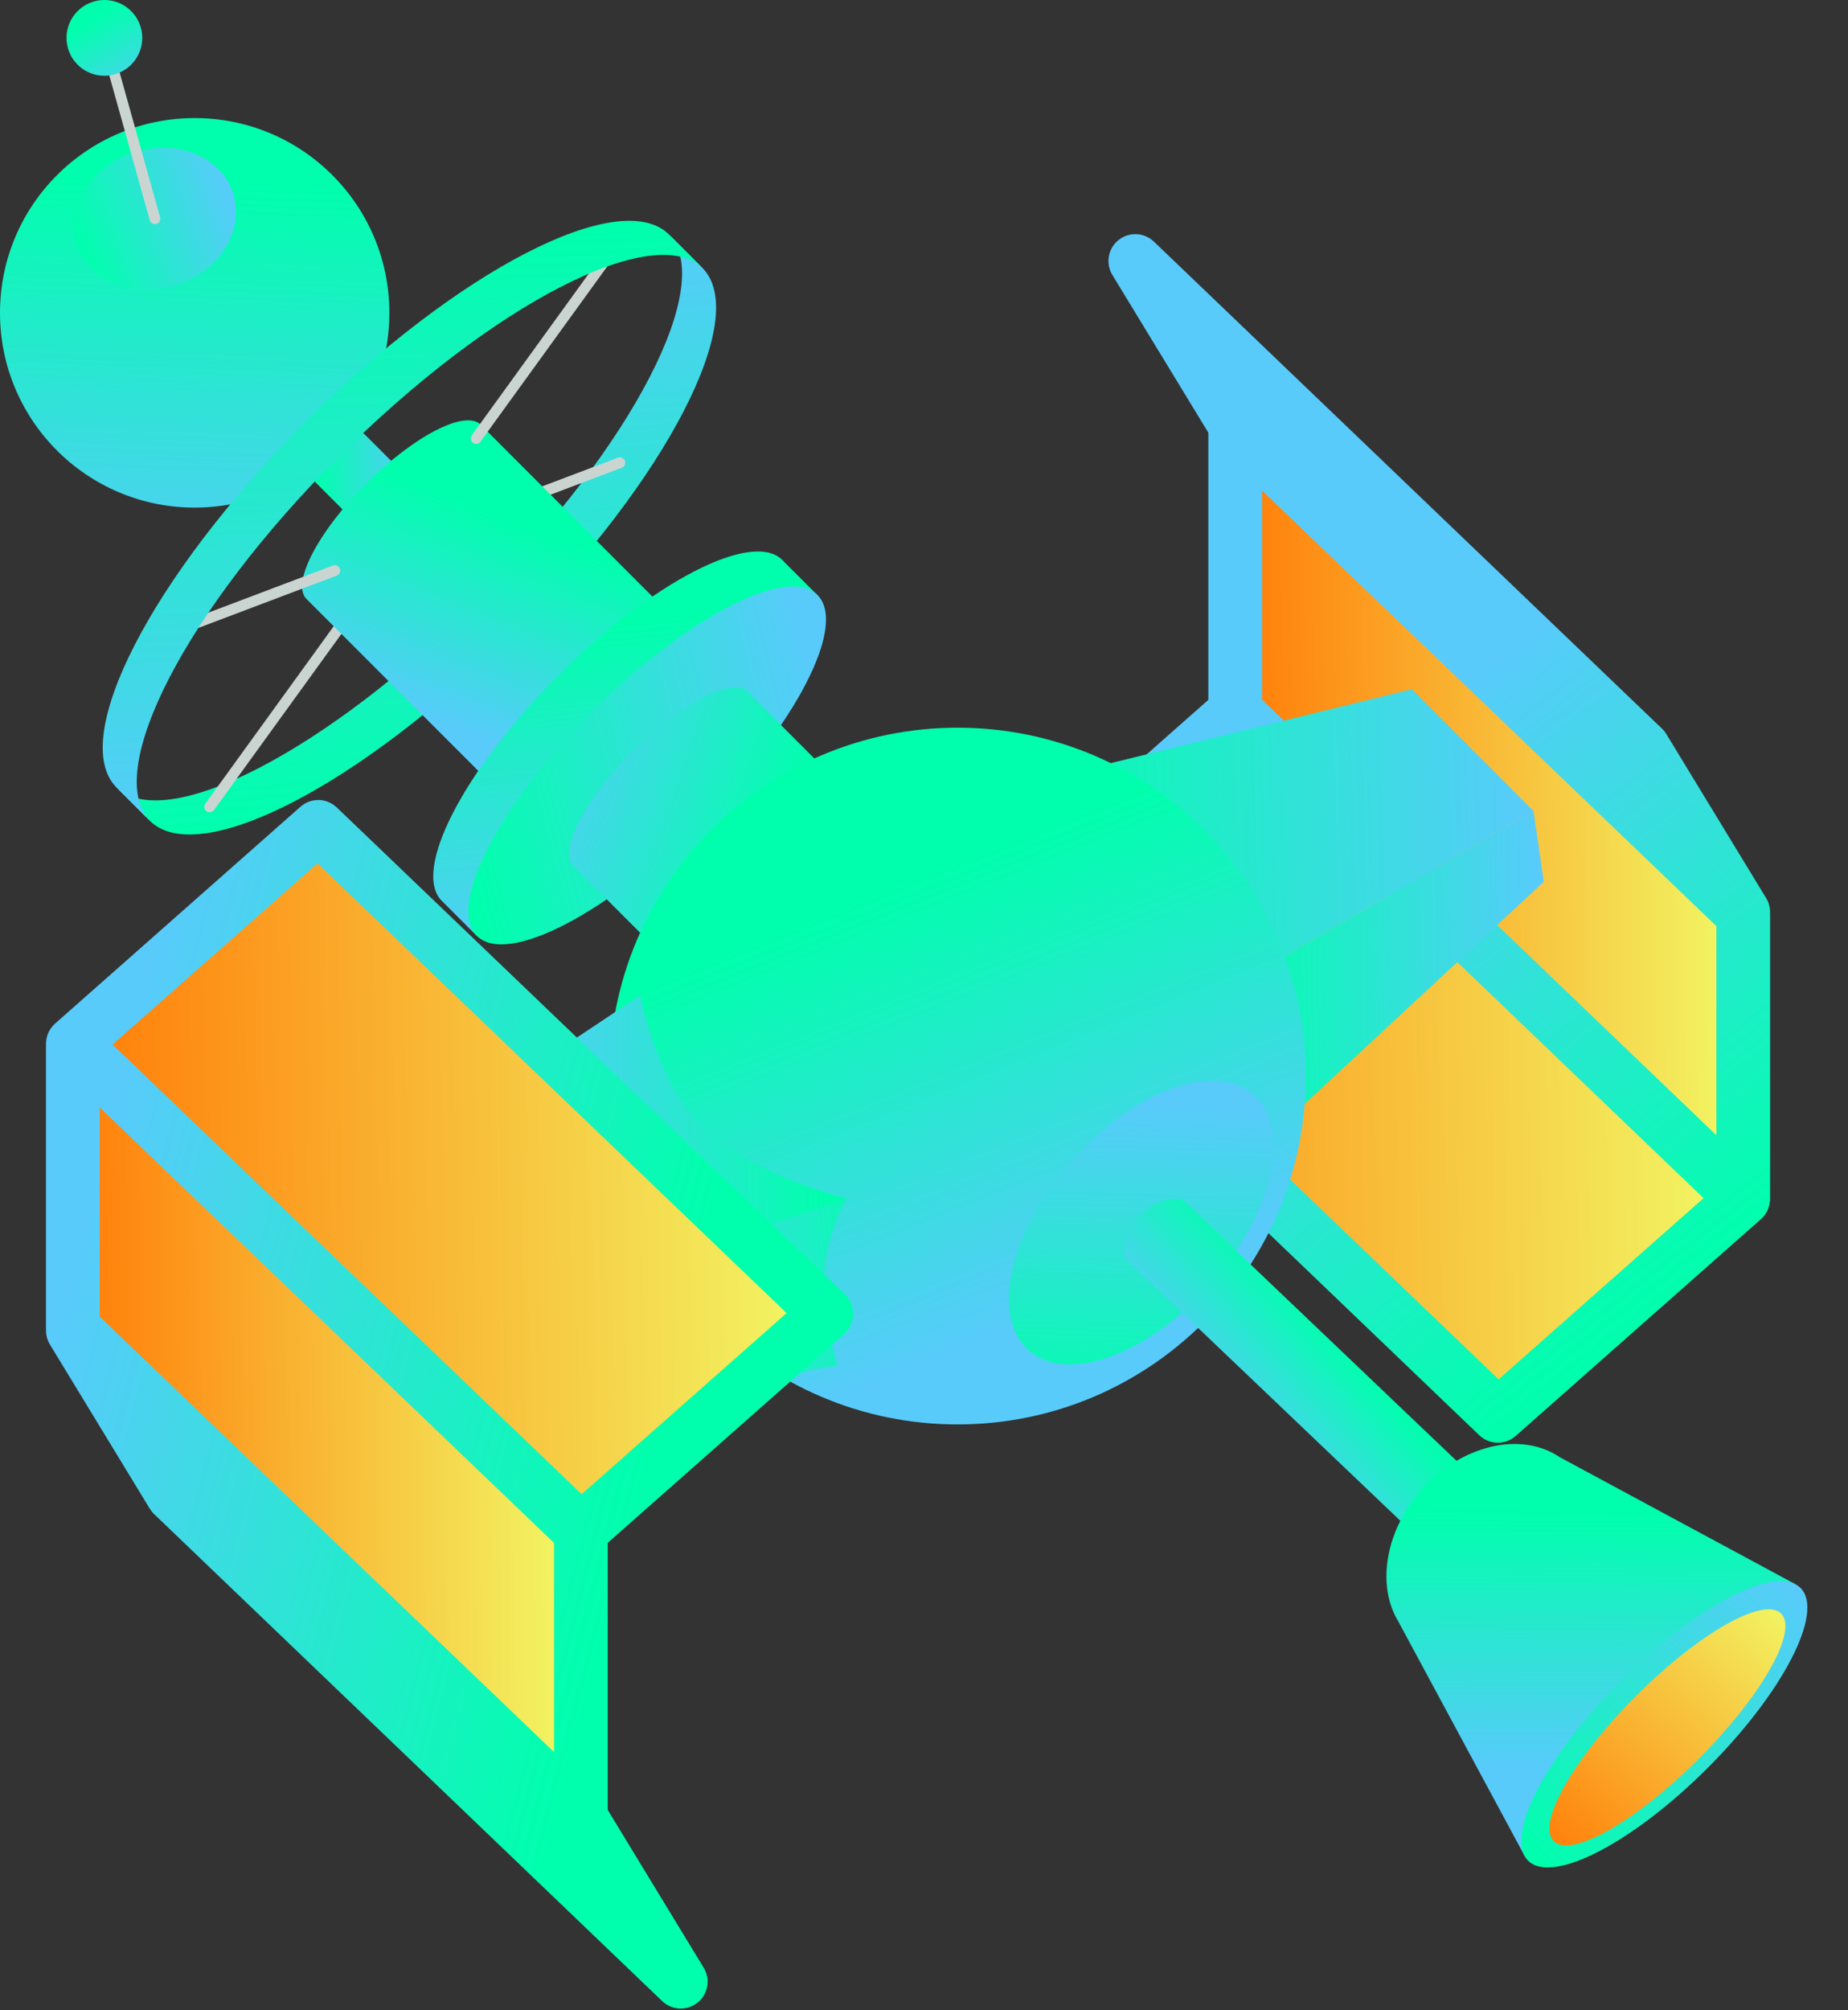 <svg width="344" height="374" viewBox="0 0 344 374" fill="none" xmlns="http://www.w3.org/2000/svg">
<rect x="0" y="0" width="344" height="374" fill="#333333" stroke="none"/>
<path d="M299.051 223.81C299.051 223.81 299.061 223.73 299.061 223.69V223.62C299.051 223.69 299.051 223.75 299.051 223.81Z" fill="url(#paint0_linear_6269_2616)"/>
<path d="M329.489 169.96C329.539 168.99 329.299 168 328.769 167.12L310.179 136.58C309.949 136.2 309.679 135.87 309.359 135.56L214.799 44.96C212.979 43.22 210.159 43.1 208.209 44.67C206.249 46.24 205.759 49.02 207.069 51.17L224.929 80.51V130.22L180.939 169.09C179.889 170.01 179.279 171.33 179.249 172.73C179.219 174.13 179.779 175.48 180.789 176.44L275.359 267.05C276.329 267.98 277.569 268.44 278.819 268.44C279.999 268.44 281.179 268.02 282.129 267.19L327.809 226.83C328.649 226.09 329.189 225.09 329.389 224C329.439 223.77 329.469 223.54 329.489 223.31C329.489 223.25 329.489 223.19 329.499 223.12V170.19C329.499 170.11 329.499 170.04 329.489 169.96Z" fill="url(#paint1_linear_6269_2616)"/>
<path d="M319.5 172.32V211.23L234.93 130.2V91.29L319.5 172.32Z" fill="url(#paint2_linear_6269_2616)"/>
<path d="M278.961 256.65L191.631 172.98L229.791 139.27L317.111 222.94L278.961 256.65Z" fill="url(#paint3_linear_6269_2616)"/>
<path d="M27.86 152.7L21.52 146.36C30.579 155.42 60.959 139.75 89.379 111.34C117.79 82.93 133.46 52.56 124.39 43.49L130.73 49.83C139.79 58.89 124.12 89.27 95.719 117.68C67.299 146.1 36.929 161.77 27.86 152.7Z" fill="url(#paint4_linear_6269_2616)"/>
<path d="M39.029 150.13L70.049 107.27" stroke="#CAD5D1" stroke-width="2" stroke-linecap="round" stroke-linejoin="round"/>
<path d="M95.57 93.59L115.38 86.1" stroke="#CAD5D1" stroke-width="2" stroke-linecap="round" stroke-linejoin="round"/>
<path d="M36.24 94.45C56.255 94.45 72.48 78.225 72.48 58.21C72.48 38.195 56.255 21.97 36.24 21.97C16.225 21.97 0 38.195 0 58.21C0 78.225 16.225 94.45 36.24 94.45Z" fill="url(#paint5_linear_6269_2616)"/>
<path d="M32.901 53.014C40.925 50.365 45.609 42.703 43.364 35.901C41.118 29.099 32.793 25.732 24.769 28.381C16.745 31.03 12.061 38.692 14.306 45.494C16.552 52.296 24.877 55.663 32.901 53.014Z" fill="url(#paint6_linear_6269_2616)"/>
<path d="M28.84 40.7L19.43 7.05" stroke="#CAD5D1" stroke-width="2" stroke-linecap="round" stroke-linejoin="round"/>
<path d="M228.571 184.15L189.711 146.18L262.791 128.25L285.451 150.9L228.571 184.15Z" fill="url(#paint7_linear_6269_2616)"/>
<path d="M285.45 150.9L287.37 164.07L233.14 214.43L228.57 184.15L285.45 150.9Z" fill="url(#paint8_linear_6269_2616)"/>
<path d="M19.431 14.1C23.325 14.1 26.481 10.944 26.481 7.05C26.481 3.156 23.325 0 19.431 0C15.537 0 12.381 3.156 12.381 7.05C12.381 10.944 15.537 14.1 19.431 14.1Z" fill="url(#paint9_linear_6269_2616)"/>
<path d="M76.87 89.8L67.82 98.85L58.78 89.8C57.98 89 59.36 86.33 61.86 83.84C64.36 81.34 67.03 79.96 67.82 80.76L76.87 89.8Z" fill="url(#paint10_linear_6269_2616)"/>
<path d="M126.549 116.11L94.129 148.53L57.039 111.44C54.189 108.59 59.129 99.01 68.079 90.06C77.029 81.11 86.609 76.16 89.469 79.02L126.549 116.11Z" fill="url(#paint11_linear_6269_2616)"/>
<path d="M88.631 81.59L114.231 46.22" stroke="#CAD5D1" stroke-width="2" stroke-linecap="round" stroke-linejoin="round"/>
<path d="M145.639 104.2C140.049 98.61 121.329 108.28 103.819 125.79C86.309 143.3 76.649 162.02 82.229 167.61L88.759 174.14C96.329 175.79 108.729 161.35 124.049 146.03C139.219 130.86 153.579 118.4 152.159 110.74L145.629 104.21L145.639 104.2Z" fill="url(#paint12_linear_6269_2616)"/>
<path d="M130.587 152.546C148.098 135.035 157.763 116.309 152.175 110.721C146.586 105.133 127.86 114.798 110.349 132.309C92.838 149.82 83.173 168.546 88.761 174.134C94.35 179.723 113.076 170.057 130.587 152.546Z" fill="url(#paint13_linear_6269_2616)"/>
<path d="M35.34 116.37L62.33 106.16" stroke="#CAD5D1" stroke-width="2" stroke-linecap="round" stroke-linejoin="round"/>
<path d="M124.56 43.66L130.9 50C121.84 40.94 91.46 56.61 63.04 85.02C34.63 113.43 18.96 143.8 28.03 152.87L21.69 146.53C12.63 137.47 28.3 107.09 56.7 78.68C85.12 50.26 115.49 34.59 124.56 43.66Z" fill="url(#paint14_linear_6269_2616)"/>
<path d="M176.25 165.8L143.83 198.22L106.74 161.13C103.89 158.28 108.83 148.7 117.78 139.75C126.73 130.8 136.31 125.85 139.17 128.71L176.25 165.8Z" fill="url(#paint15_linear_6269_2616)"/>
<path d="M172.286 190.936C186.64 186.197 195.02 172.492 191.004 160.325C186.987 148.158 172.094 142.136 157.74 146.875C143.386 151.614 135.006 165.318 139.023 177.486C143.04 189.653 157.932 195.674 172.286 190.936Z" fill="url(#paint16_linear_6269_2616)"/>
<path d="M178.25 265.04C214.049 265.04 243.07 236.02 243.07 200.22C243.07 164.421 214.049 135.4 178.25 135.4C142.451 135.4 113.43 164.421 113.43 200.22C113.43 236.02 142.451 265.04 178.25 265.04Z" fill="url(#paint17_linear_6269_2616)"/>
<path d="M157.601 223C157.601 223 139.951 219.06 129.861 208.6C122.091 200.55 119.171 185.2 119.171 185.2L54.81 228.1L72.621 252.36L157.591 222.99L157.601 223Z" fill="url(#paint18_linear_6269_2616)"/>
<path d="M72.619 252.37V269.74L155.959 254.05C155.959 254.05 153.719 247.59 153.449 239.02C153.179 230.45 157.589 223.01 157.589 223.01L72.619 252.38V252.37Z" fill="url(#paint19_linear_6269_2616)"/>
<path d="M225.393 238.896C236.947 225.749 240.501 209.985 233.333 203.685C226.164 197.385 210.987 202.935 199.433 216.082C187.88 229.228 184.325 244.993 191.494 251.293C198.662 257.593 213.839 252.043 225.393 238.896Z" fill="url(#paint20_linear_6269_2616)"/>
<path d="M8.561 194.11V194.18C8.571 194.11 8.571 194.04 8.571 193.98C8.561 194.02 8.561 194.07 8.561 194.11Z" fill="url(#paint21_linear_6269_2616)"/>
<path d="M157.121 248.21C158.161 247.29 158.781 245.96 158.811 244.57C158.831 243.17 158.281 241.82 157.271 240.85L62.7 150.25C60.821 148.45 57.88 148.39 55.931 150.11L10.251 190.46C9.231 191.36 8.631 192.63 8.571 193.98C8.571 194.04 8.571 194.11 8.561 194.18V247.11C8.561 247.18 8.561 247.26 8.571 247.33C8.521 248.3 8.761 249.29 9.291 250.17L27.881 280.72C28.11 281.09 28.381 281.43 28.691 281.73L123.261 372.34C124.221 373.26 125.471 373.73 126.721 373.73C127.831 373.73 128.931 373.36 129.851 372.63C131.811 371.06 132.301 368.28 130.991 366.13L113.131 336.78V287.07L157.121 248.21Z" fill="url(#paint22_linear_6269_2616)"/>
<path d="M103.131 287.09V326L18.561 244.98V206.07L103.131 287.09Z" fill="url(#paint23_linear_6269_2616)"/>
<path d="M59.099 160.65L146.419 244.32L108.269 278.02L20.949 194.36L59.099 160.65Z" fill="url(#paint24_linear_6269_2616)"/>
<path d="M283.881 283.97L273.06 294.78L209.7 234.39C208.75 233.43 209.421 228.94 212.411 225.95C215.391 222.96 219.571 222.62 220.521 223.57L283.881 283.97Z" fill="url(#paint25_linear_6269_2616)"/>
<path d="M334.131 294.73L283.771 345.26L260.291 301.7C258.711 299.09 257.901 295.83 258.111 292.15C258.731 281.38 267.831 271.02 278.441 269.02C283.061 268.15 287.201 269 290.351 271.14L290.391 271.16L334.131 294.73Z" fill="url(#paint26_linear_6269_2616)"/>
<path d="M317.902 328.936C331.91 314.928 339.641 299.947 335.17 295.476C330.698 291.004 315.718 298.735 301.71 312.744C287.702 326.752 279.971 341.732 284.442 346.204C288.914 350.675 303.894 342.944 317.902 328.936Z" fill="url(#paint27_linear_6269_2616)"/>
<path d="M316.223 327.25C327.916 315.558 334.779 303.464 331.553 300.238C328.328 297.013 316.234 303.876 304.542 315.568C292.85 327.261 285.986 339.354 289.212 342.58C292.438 345.806 304.531 338.942 316.223 327.25Z" fill="url(#paint28_linear_6269_2616)"/>
<defs>
<linearGradient id="paint0_linear_6269_2616" x1="299.051" y1="223.62" x2="299.061" y2="223.62" gradientUnits="userSpaceOnUse">
<stop stop-color="#00FFAC"/>
<stop offset="1" stop-color="#58CBFB"/>
</linearGradient>
<linearGradient id="paint1_linear_6269_2616" x1="210.5" y1="320.5" x2="140.28" y2="230.745" gradientUnits="userSpaceOnUse">
<stop stop-color="#00FFAC"/>
<stop offset="1" stop-color="#58CBFB"/>
</linearGradient>
<linearGradient id="paint2_linear_6269_2616" x1="234.93" y1="91.29" x2="318.038" y2="90.285" gradientUnits="userSpaceOnUse">
<stop stop-color="#FF830D"/>
<stop offset="1" stop-color="#F2F261"/>
</linearGradient>
<linearGradient id="paint3_linear_6269_2616" x1="191.631" y1="139.27" x2="314.918" y2="137.01" gradientUnits="userSpaceOnUse">
<stop stop-color="#FF830D"/>
<stop offset="1" stop-color="#F2F261"/>
</linearGradient>
<linearGradient id="paint4_linear_6269_2616" x1="36" y1="155" x2="26.843" y2="50.976" gradientUnits="userSpaceOnUse">
<stop stop-color="#00FFAC"/>
<stop offset="1" stop-color="#58CBFB"/>
</linearGradient>
<linearGradient id="paint5_linear_6269_2616" x1="94.5" y1="36" x2="91.858" y2="111.234" gradientUnits="userSpaceOnUse">
<stop stop-color="#00FFAC"/>
<stop offset="1" stop-color="#58CBFB"/>
</linearGradient>
<linearGradient id="paint6_linear_6269_2616" x1="10.24" y1="33.178" x2="38.597" y2="23.176" gradientUnits="userSpaceOnUse">
<stop stop-color="#00FFAC"/>
<stop offset="1" stop-color="#58CBFB"/>
</linearGradient>
<linearGradient id="paint7_linear_6269_2616" x1="189.711" y1="128.25" x2="283.729" y2="125.49" gradientUnits="userSpaceOnUse">
<stop stop-color="#00FFAC"/>
<stop offset="1" stop-color="#58CBFB"/>
</linearGradient>
<linearGradient id="paint8_linear_6269_2616" x1="228.57" y1="150.9" x2="286.348" y2="149.984" gradientUnits="userSpaceOnUse">
<stop stop-color="#00FFAC"/>
<stop offset="1" stop-color="#58CBFB"/>
</linearGradient>
<linearGradient id="paint9_linear_6269_2616" x1="23" y1="-7.07603e-07" x2="31.854" y2="14.837" gradientUnits="userSpaceOnUse">
<stop stop-color="#00FFAC"/>
<stop offset="1" stop-color="#58CBFB"/>
</linearGradient>
<linearGradient id="paint10_linear_6269_2616" x1="58.553" y1="80.533" x2="76.551" y2="80.225" gradientUnits="userSpaceOnUse">
<stop stop-color="#00FFAC"/>
<stop offset="1" stop-color="#58CBFB"/>
</linearGradient>
<linearGradient id="paint11_linear_6269_2616" x1="153" y1="119" x2="138.412" y2="156.598" gradientUnits="userSpaceOnUse">
<stop stop-color="#00FFAC"/>
<stop offset="1" stop-color="#58CBFB"/>
</linearGradient>
<linearGradient id="paint12_linear_6269_2616" x1="137" y1="113.5" x2="143.207" y2="173.573" gradientUnits="userSpaceOnUse">
<stop stop-color="#00FFAC"/>
<stop offset="1" stop-color="#58CBFB"/>
</linearGradient>
<linearGradient id="paint13_linear_6269_2616" x1="91.5" y1="180.5" x2="160.758" y2="162.727" gradientUnits="userSpaceOnUse">
<stop stop-color="#00FFAC"/>
<stop offset="1" stop-color="#58CBFB"/>
</linearGradient>
<linearGradient id="paint14_linear_6269_2616" x1="133.5" y1="42.5" x2="137.328" y2="151.038" gradientUnits="userSpaceOnUse">
<stop stop-color="#00FFAC"/>
<stop offset="1" stop-color="#58CBFB"/>
</linearGradient>
<linearGradient id="paint15_linear_6269_2616" x1="132" y1="196" x2="85.275" y2="179.357" gradientUnits="userSpaceOnUse">
<stop stop-color="#00FFAC"/>
<stop offset="1" stop-color="#58CBFB"/>
</linearGradient>
<linearGradient id="paint16_linear_6269_2616" x1="131.75" y1="155.455" x2="182.478" y2="137.563" gradientUnits="userSpaceOnUse">
<stop stop-color="#00FFAC"/>
<stop offset="1" stop-color="#58CBFB"/>
</linearGradient>
<linearGradient id="paint17_linear_6269_2616" x1="228" y1="140" x2="259.574" y2="218.825" gradientUnits="userSpaceOnUse">
<stop stop-color="#00FFAC"/>
<stop offset="1" stop-color="#58CBFB"/>
</linearGradient>
<linearGradient id="paint18_linear_6269_2616" x1="154.5" y1="232.5" x2="95.638" y2="232.7" gradientUnits="userSpaceOnUse">
<stop stop-color="#00FFAC"/>
<stop offset="1" stop-color="#58CBFB"/>
</linearGradient>
<linearGradient id="paint19_linear_6269_2616" x1="170.5" y1="265" x2="121.523" y2="270.958" gradientUnits="userSpaceOnUse">
<stop stop-color="#00FFAC"/>
<stop offset="1" stop-color="#58CBFB"/>
</linearGradient>
<linearGradient id="paint20_linear_6269_2616" x1="218" y1="263" x2="219.964" y2="205.847" gradientUnits="userSpaceOnUse">
<stop stop-color="#00FFAC"/>
<stop offset="1" stop-color="#58CBFB"/>
</linearGradient>
<linearGradient id="paint21_linear_6269_2616" x1="8.561" y1="193.98" x2="8.57" y2="193.98" gradientUnits="userSpaceOnUse">
<stop stop-color="#00FFAC"/>
<stop offset="1" stop-color="#58CBFB"/>
</linearGradient>
<linearGradient id="paint22_linear_6269_2616" x1="98.5" y1="357.5" x2="-10.375" y2="329.557" gradientUnits="userSpaceOnUse">
<stop stop-color="#00FFAC"/>
<stop offset="1" stop-color="#58CBFB"/>
</linearGradient>
<linearGradient id="paint23_linear_6269_2616" x1="18.561" y1="206.07" x2="101.669" y2="205.066" gradientUnits="userSpaceOnUse">
<stop stop-color="#FF830D"/>
<stop offset="1" stop-color="#F2F261"/>
</linearGradient>
<linearGradient id="paint24_linear_6269_2616" x1="20.949" y1="160.65" x2="144.227" y2="158.391" gradientUnits="userSpaceOnUse">
<stop stop-color="#FF830D"/>
<stop offset="1" stop-color="#F2F261"/>
</linearGradient>
<linearGradient id="paint25_linear_6269_2616" x1="284" y1="287.5" x2="264.426" y2="304.996" gradientUnits="userSpaceOnUse">
<stop stop-color="#00FFAC"/>
<stop offset="1" stop-color="#58CBFB"/>
</linearGradient>
<linearGradient id="paint26_linear_6269_2616" x1="306.5" y1="281.5" x2="306.253" y2="329.257" gradientUnits="userSpaceOnUse">
<stop stop-color="#00FFAC"/>
<stop offset="1" stop-color="#58CBFB"/>
</linearGradient>
<linearGradient id="paint27_linear_6269_2616" x1="276.346" y1="338.107" x2="323.391" y2="285.723" gradientUnits="userSpaceOnUse">
<stop stop-color="#00FFAC"/>
<stop offset="1" stop-color="#58CBFB"/>
</linearGradient>
<linearGradient id="paint28_linear_6269_2616" x1="283.371" y1="336.739" x2="322.251" y2="292.708" gradientUnits="userSpaceOnUse">
<stop stop-color="#FF830D"/>
<stop offset="1" stop-color="#F2F261"/>
</linearGradient>
</defs>
</svg>
